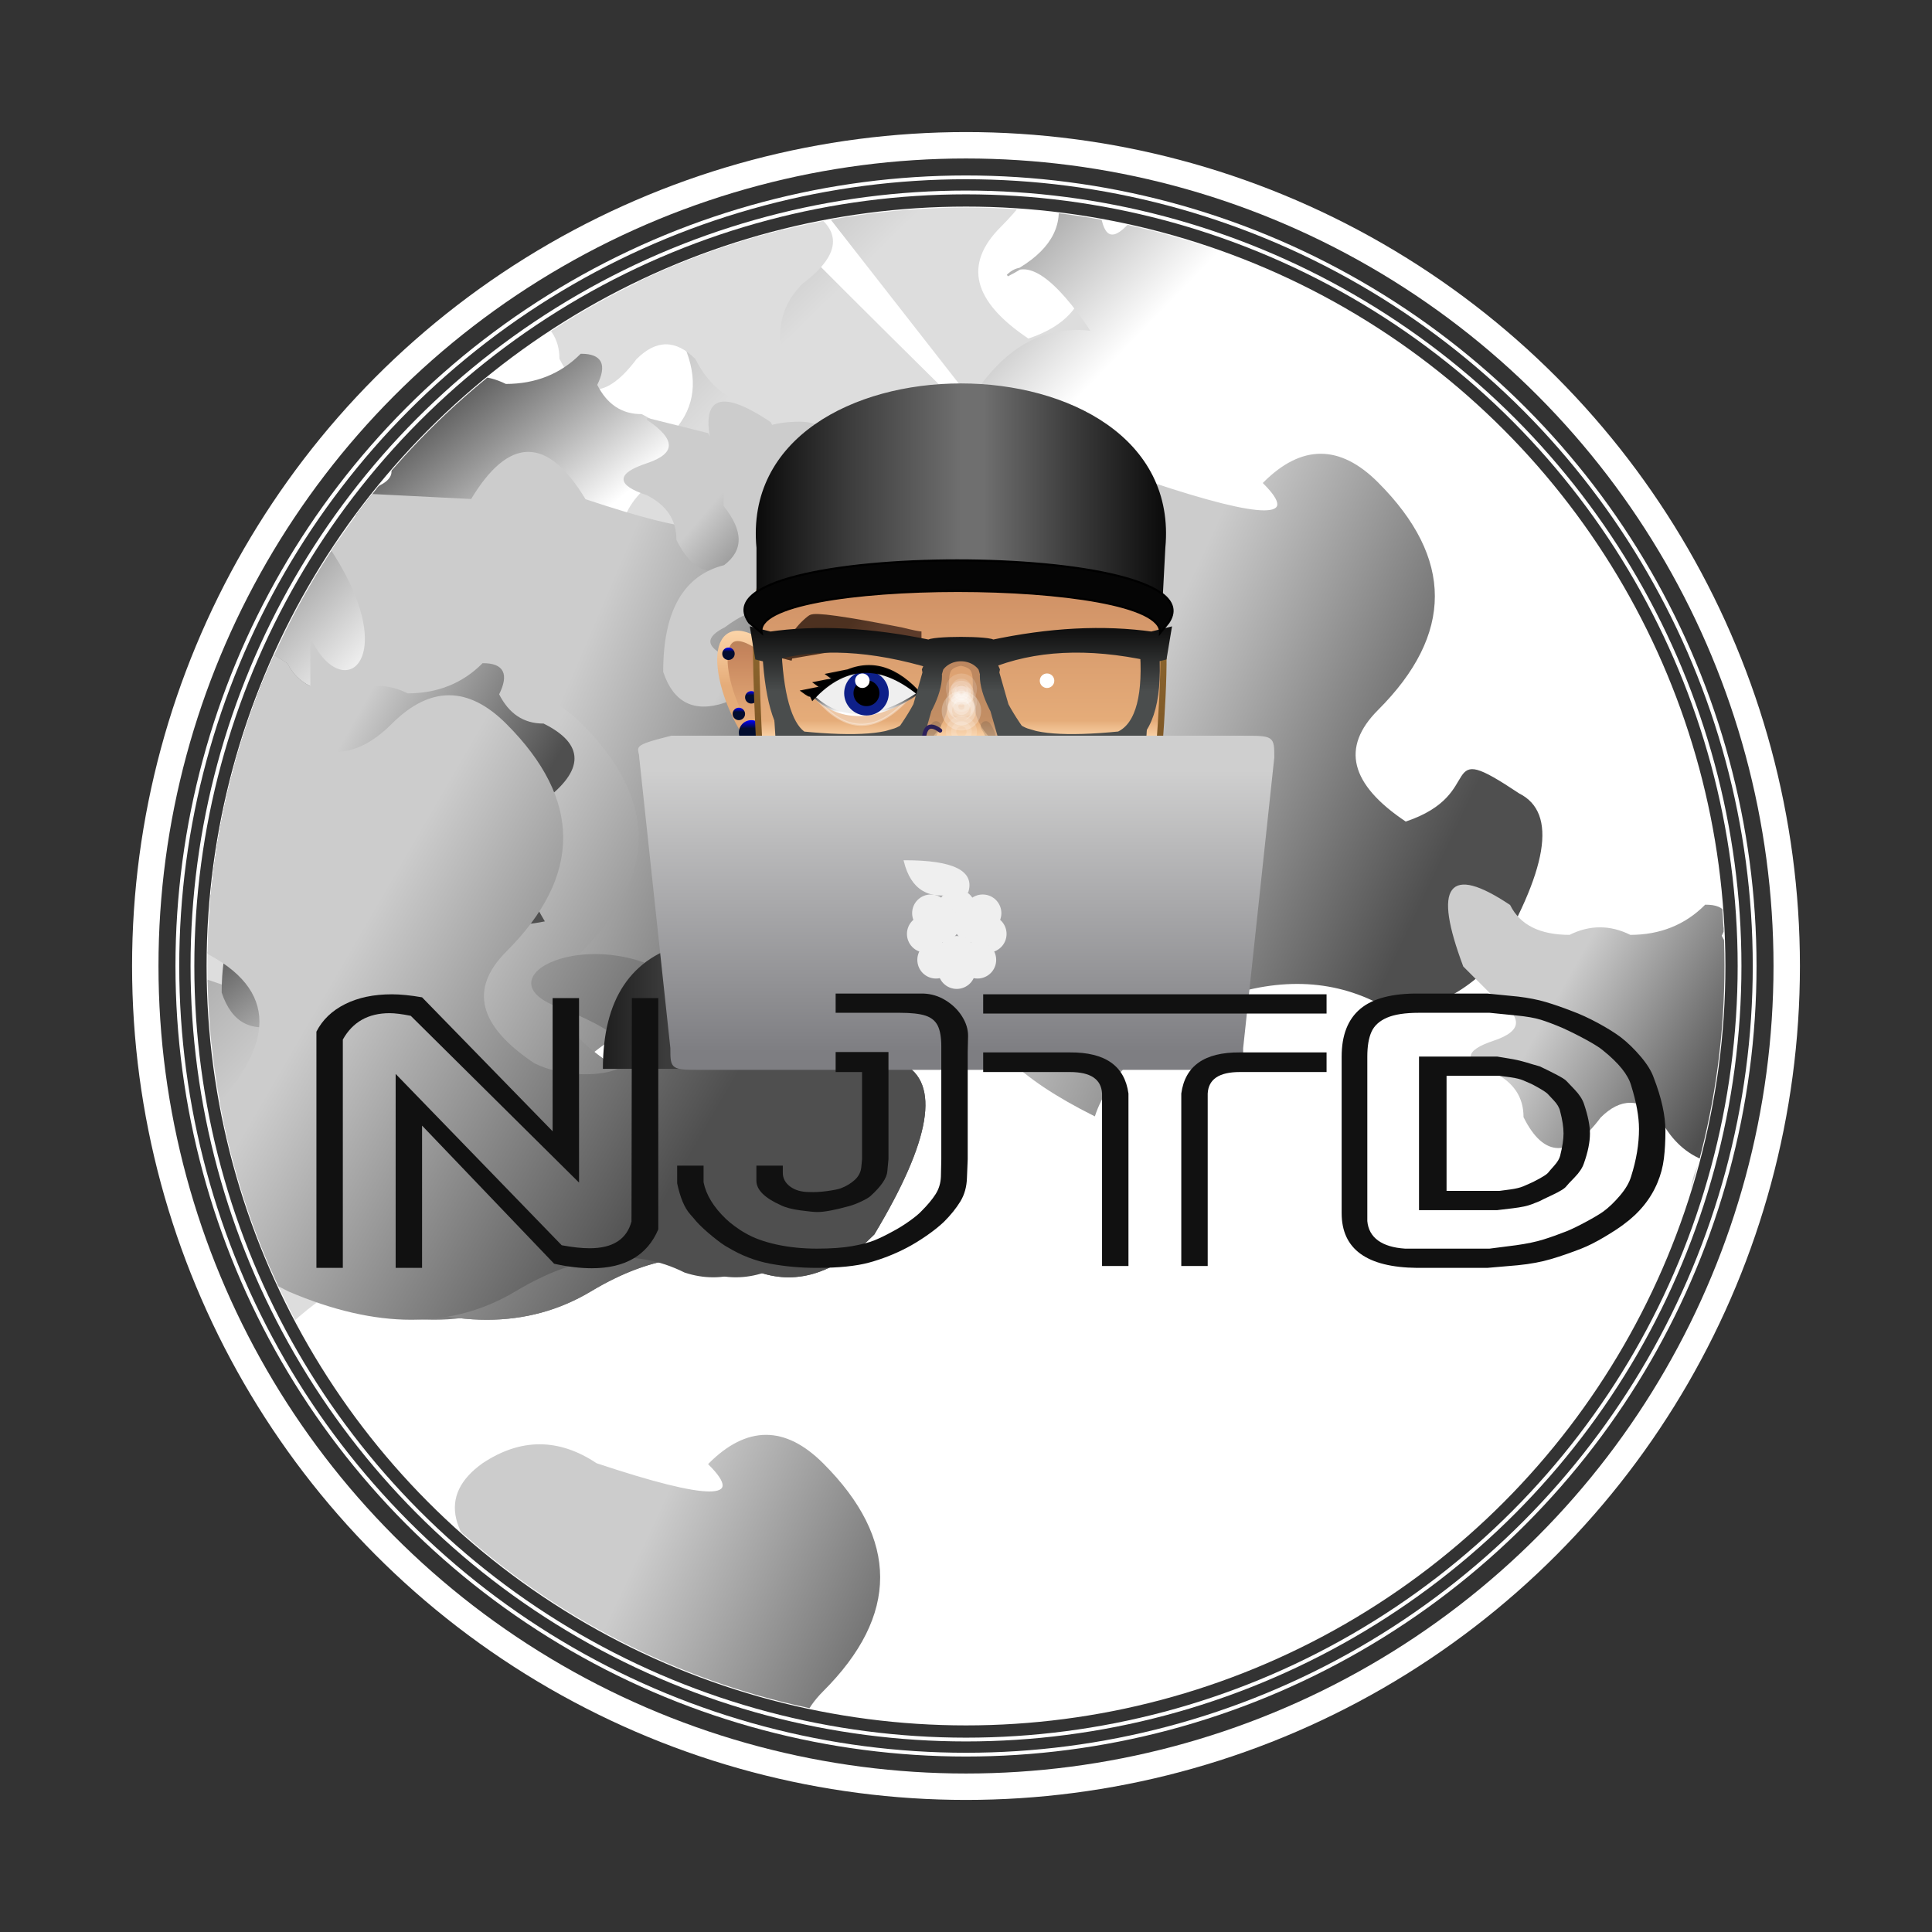 <svg id="parent" height="1024" width="1024" viewbox="0 0 1024 1024" xmlns="http://www.w3.org/2000/svg"  xmlns:xlink="http://www.w3.org/1999/xlink">
    <rect width="100%" height="100%" fill="#333333" stroke="none"/>
    <defs>
        <clipPath id="clipCircle">
            <circle cx="512" cy="512" r="402"/>
        </clipPath>
        <linearGradient id="camoGrad" gradientTransform="rotate(45)">
            <stop offset="0%" stop-color="#dddddd" />
            <stop offset="5%" stop-color="#5e5e5e" />
            <stop offset="70%" stop-color="#dddddd" />
        </linearGradient>
        <linearGradient id="camoGrad2" gradientTransform="rotate(45)">
            <stop offset="0%" stop-color="#dddddd" />
            <stop offset="50%" stop-color="#5f5f5f" />
            <stop offset="100%" stop-color="#ffffff" />
        </linearGradient>
        <linearGradient id="camoGrad3" gradientTransform="rotate(25)">
            <stop offset="50%" stop-color="#cccccc" />
            <stop offset="100%" stop-color="#4f4f4f" />
        </linearGradient>
        <linearGradient id="hatGrad">
            <stop offset="0%" stop-color="#000000" />
            <stop offset="25%" stop-color="#3c3c3c" />
            <stop offset="50%" stop-color="#6f6f6f" />
            <stop offset="55%" stop-color="#6f6f6f" />
            <stop offset="75%" stop-color="#3c3c3c" />
            <stop offset="100%" stop-color="#000000" />
        </linearGradient>
        <linearGradient id="bodyGrad">
            <stop offset="1%" stop-color="#1f1f1f" />
            <stop offset="75%" stop-color="#3c3c3c" />
        </linearGradient>
        <linearGradient id="macGrad" gradientTransform="rotate(90)">
            <stop offset="10%" stop-color="#cfcfcf" />
            <stop offset="95%" stop-color="#7e7e82" />
        </linearGradient>
        <linearGradient id="faceGrad" gradientTransform="rotate(90)">
            <stop offset="10%" stop-color="#a9825a" />
            <stop offset="30%" stop-color="#c5845c" />
            <stop offset="80%" stop-color="#e5ac79" />
            <stop offset="85%" stop-color="#ffd9ae" />
        </linearGradient>
        <linearGradient id="earGrad" gradientTransform="rotate(90)">
            <stop offset="10%" stop-color="#ffd9ae" />
            <stop offset="55%" stop-color="#e5ac79" />
        </linearGradient>
        <linearGradient id="shadowGrad" gradientTransform="rotate(90)">
            <stop offset="0%" stop-color="#a68642" />
            <stop offset="90%" stop-color="#7d5524" />
        </linearGradient>
        <linearGradient id="eyeGrad" gradientTransform="rotate(90)">
            <stop offset="50%" stop-color="#000000" />
            <stop offset="75%" stop-color="#ffffff" />
        </linearGradient>
        <linearGradient id="browGrad" gradientTransform="rotate(15)">
            <stop offset="50%" stop-color="#4d3120" />
            <stop offset="75%" stop-color="#5c3b2a" />
        </linearGradient>
        <linearGradient id="glassesGrad" gradientTransform="rotate(90)">
            <stop stop-color="#101010" />
            <stop offset="33%" stop-color="#4a4d4d" />
        </linearGradient>
        <linearGradient id="piercingGrad" gradientTransform="rotate(90)">
            <stop stop-color="#0000ff" />
            <stop offset="33%" stop-color="#020d2f" />
        </linearGradient>
    </defs>

    <g id="layer1">
        <circle r="435" cx="512" cy="512" style="stroke:white;fill:none;stroke-width:14px"/>
        <circle r="418" cx="512" cy="512" style="stroke:white;fill:none;stroke-width:2px"/>
        <circle r="410" cx="512" cy="512" style="stroke:white;fill:none;stroke-width:2px"/>
   </g>
   
    <g id="layer2">
        <circle r="402" cx="512" cy="512" style="stroke:white;fill:white;"/>
    </g>

    <g id="layer3" clip-path="url(#clipCircle)" height="1024" width="1024" viewbox="0 0 1024 1024">
        <g id="camo1" style="fill:url(#camoGrad); stroke:url(#camoGrad) stroke-width:1">
        <path d="M350,0 q30,-20 60,0 q90,30 60,0 q30,-30 60,0 q60,60 0,120 q-30,30 15,60 c45,-15 15,-45 60,-15 q30,15 -15,90 q-30,30 -60,20 q-40,-20 -90,0 q-50,30 -60,60 q-30,-15 -45,-30 q-30,-30 0,-60 q60,-30 10,-90 q-80,-70 40,-30 q30,-20 -20, -60 T550,256z" style="scale: 2; transform: rotate(2deg);"/>
        <path d="M20,380 q 40,-40 80,0 q40,40 80,40 q40,0 20, 60 q-20,40 10,80 q-20,40 -80,0 q-40,-20 -80,0 q-40,10 -35,-30 q20,-40 0,-60 q-40,-40 0,-85z" style="scale: 2; transform: rotate(341deg);"/>
        <path d="M900 70 q-250 150 250 200 q100 0 0 -120 t0 -150 c80 0 100 -100 0 -100 l-150 -25 q-25 -15 -90 50 c-30 20 -30 40 10 20 q-60 -40 -110 220Z" style="stroke-width:3;rotate:z 65deg; scale:0.6"/>
        
        <path d="M0,120 q0,-40 40,-40 q16,0 16,16 q0,16 -16,16 q-24,16 0,32 q32,8 40,0 q8,-16 -8,-16 q-16,-8 0,-16 q16,-24 32,0 q14,24 24,0 q10,-24 24,0 l24,24 q8,24 -16,24 q-32,16 0,40 q0,40 -40,40 q-24,0 -24,-24 q8,-16 24,-16 q16,-8 0,-16 q-12,-16 -24,-12 q-24,0 -16,32 q-20,24 -40,0 q-8,-40 -40,-16 q-16,8 0,16 q24,12 0,24 q-24,8 -32,-16 q0,-48 32,-56 q16,-12 0,-32z" style="scale: 2;"/>
        <path d="M265,110 q-24,-64 24,-32 q8,16 32,16 q16,-8 32,0 q24,0 40,-16 q16,0 8,16 q8,16 24,16 q32,16 0,40 q-24,24 0,64 q-40,8 -56,-24 q-16,-16 -32,0 q-24,32 -40,0 q0, -16 -16,-24 q-24,-8 0,-16 q24,-8 0,-24z" style="scale: 1.75; transform: rotate(2deg);"/>
        <path d="M100,400 q30,-20 60,0 q90,30 60,0 q30,-30 60,0 q60,60 0,120 q-30,30 15,60 c45,-15 15,-45 60,-15 q30,15 -15,90 q-30,30 -60,20 q-40,-20 -90,0 q-50,30 -60,60 q-30,-15 -45,-30 q-30,-30 0,-60 q60,-30 10,-90 q-80,-70 30,-30 q10,-20 -20, -60 T100,400z" style="scale: 1; transform: rotate(346deg);"/>
        </g>
        <g id="camo2" style="fill:url(#camoGrad2); stroke:url(#camoGrad2) stroke-width:1">
        
        <path d="M150,350 q 40,-40 80,0 q40,40 80,40 q40,0 20, 60 q-20,40 10,80 q-20,40 -80,0 q-40,-20 -80,0 q-40,10 -35,-30 q20,-40 0,-60 q-40,-40 0,-85z" style="scale: 2; transform: rotate(341deg);"/>
        <path d="M40,250 q 40,-40 80,0 q40,40 80,40 q40,0 20, 60 q-20,40 10,80 q-20,40 -80,0 q-40,-20 -80,0 q-40,10 -35,-30 q20,-40 0,-60 q-40,-40 0,-85z" style="scale: 2; transform: rotate(341deg);"/>
        <path d="M-920,-140 q30,-30 60,0 q30,30 60,0 q30,-30 60,0 q60,60 0,120 q-30,30 15,60 c30,15 90,0 15,-30 c-45,-15 15,-45 60,-15 l80,45 q30,15 -15,90 q-30,30 -60,20 q-40,-20 -90,10 q-50,30 -120,0 q-30,-15 -45,-30 q-30,-30 0,-60 q60,-60 0,-90 q-80,-40, -20,-120z" style="scale: 1; transform: rotate(190deg);"/>
        <path d="M90,-160 q30,-30 60,0 q30,30 60 0 c30,-5 45,0 15,45 q-30,30 0,60 t0,60 c-15,15 -30,12 -50,0 q20,-10 -80,-60 q-30,-15 -50,-40 z" style="scale: 3; rotate: 1 1 1 60deg;"/>
        
        <path d="M384,256 q15,15 80,0 q30,-15 55,-50 t60,-30 q-30,-45 -45,-30 q60,-30 -10,-90 t40,-30 q30,-60 20,40 t30,30 t70,180 T384,256z" style="scale: 0.5; transform: rotate(346deg);"/>
        <path d="M150,434 q0,-40 40,-40 q16,0 16,16 q0,16 -16,16 q-24,16 0,32 q32,8 40,0 q8,-16 -8,-16 q-16,-8 0,-16 q16,-24 32,0 q14,24 24,0 q10,-24 24,0 l24,24 q8,24 -16,24 q-32,16 0,40 q0,40 -40,40 q-24,0 -24,-24 q8,-16 24,-16 q16,-8 0,-16 q-12,-16 -24,-12 q-24,0 -16,32 q-20,24 -40,0 q-8,-40 -40,-16 q-16,8 0,16 q24,12 0,24 q-24,8 -32,-16 q0,-48 32,-56 q16,-12 0,-32z" style="scale: 2; transform: rotate(333deg);"/>
        <path d="M128,384 q-24,-64 24,-32 q8,16 32,16 q16,-8 32,0 q24,0 40,-16 q16,0 8,16 q8,16 24,16 q32,16 0,40 q-24,24 0,64 q-40,8 -56,-24 q-16,-16 -32,0 q-24,32 -40,0 q0, -16 -16,-24 q-24,-8 0,-16 q24,-8 0,-24z" style="scale: 2; transform: rotate(15deg);"/>
        <path d="M180,220 q-24,-64 24,-32 q8,16 32,16 q16,-8 32,0 q24,0 40,-16 q16,0 8,16 q8,16 24,16 q32,16 0,40 q-24,24 0,64 q-40,8 -56,-24 q-16,-16 -32,0 q-24,32 -40,0 q0, -16 -16,-24 q-24,-8 0,-16 q24,-8 0,-24z" style="scale: 2; transform: rotate(0deg);"/>
        </g>
        
        <g id="camo3" style="fill:url(#camoGrad3); stroke:url(#camoGrad3) stroke-width:1">
        <path d="M340,310 q30,-30 60,0 q30,30 60 0 c30,-5 45,0 15,45 q-30,30 0,60 t0,60 c-15,15 -30,12 -30,0 q20,-10 -60,-60 q-30,-15 -30, -40 z" style="scale: 2; rotate: 1 1 1 170deg;"/>
        <path d="M128,384 q30,-30 60,0 q30,30 60,0 q30,-30 60,0 q60,60 0,120 q-30,30 15,60 c30,15 90,0 15,-30 c-45,-15 15,-45 60,-15 l80,45 q30,15 -15,90 q-30,30 -60,20 q-40,-20 -90,10 q-50,30 -120,0 q-30,-15 -45,-30 q-30,-30 0,-60 q60,-60 0,-90 q-80,-40, -20,-120z" style=" scale: 2.5; transform: rotate(349deg);"/>
        <path d="M896,640 q0,-40 40,-40 q16,0 16,16 q0,16 -16,16 q-24,16 0,32 q32,8 40,0 q8,-16 -8,-16 q-16,-8 0,-16 q16,-24 32,0 q14,24 24,0 q10,-24 24,0 l24,24 q8,24 -16,24 q-32,16 0,40 q0,40 -40,40 q-24,0 -24,-24 q8,-16 24,-16 q16,-8 0,-16 q-12,-16 -24,-12 q-24,0 -16,32 q-20,24 -40,0 q-8,-40 -40,-16 q-16,8 0,16 q24,12 0,24 q-24,8 -32,-16 q0,-48 32,-56 q16,-12 0,-32z" style=" scale: 1; transform: rotate(357deg);"/>
        <path d="M50,30 q-24,-64 24,-32 q8,16 32,16 q16,-8 32,0 q24,0 40,-16 q16,0 8,16 q8,16 24,16 q32,16 0,40 q-24,24 0,64 q-40,8 -56,-24 q-16,-16 -32,0 q-24,32 -40,0 q0, -16 -16,-24 q-24,-8 0,-16 q24,-8 0,-24z" style="scale: 2; transform: rotate(14deg);"/>
        <path d="M100,384 q30,-30 60,0 q30,30 60,0 q30,-30 60,0 q60,60 0,120 q-30,30 15,60 c30,15 90,0 15,-30 c-45,-15 15,-45 60,-15 l80,45 q30,15 -15,90 q-30,30 -60,20 q-40,-20 -90,10 q-50,30 -120,0 q-30,-15 -45,-30 q-30,-30 0,-60 q60,-60 0,-90 q-80,-40, -20,-120z" style="scale: 1.5; transform: rotate(9deg);"/>
        <path d="M250,265 q30,-50 60,0 q90,30 60,0 q30,-30 60,0 q60,60 0,120 q-30,30 15,60 c45,-15 15,-45 60,-15 q30,15 -15,90 q-30,30 -60,20 q-40,-20 -90,0 q-50,30 -60,60 q-30,-15 -45,-30 q-30,-30 0,-60 q60,-30 10,-90 q-80,-70, -20,70  q-50,150 -60 0 l0,-150 c20,40 60,0 -14,-80 T250,265z" style="scale: 1; transform: rotate(32deg);"/>
        <path d="M375,230 q8,16 32,16 q16,-8 32,0 q24,0 40,-16 q16,0 8,16 q-24,24 0,64 q-40,8 -56,-24 q-16,-16 -32,0 q-24,32 -40,0 q0, -16 -16,-24 q-24,-8 0,-16 q24,-8 0,-24z" style="scale:2"/>
        <path d="M128,384 q30,-30 60,0 q30,30 60,0 q30,-30 60,0 q60,60 0,120 q-30,30 15,60 c30,15 90,0 15,-30 c-45,-15 15,-45 60,-15 l80,45 q30,15 -15,90 q-30,30 -60,20 q-40,-20 -90,10 q-50,30 -120,0 q-30,-15 -45,-30 q-30,-30 0,-60 q60,-60 0,-90 q-80,-40, -20,-120z" style="scale: 1; transform: rotate(302deg);"/>
        <path d="M550,256 q30,-20 60,0 q90,30 60,0 q30,-30 60,0 q60,60 0,120 q-30,30 15,60 c45,-15 15,-45 60,-15 q30,15 -15,90 q-30,30 -60,20 q-40,-20 -90,0 q-50,30 -60,60 q-30,-15 -45,-30 q-30,-30 0,-60 q60,-30 10,-90 q-80,-70 40,-30 q30,-20 -20, -60 T550,256z" style="scale: 1.5; transform: rotate(2deg);"/>
        <path d="M384,256 q-24,-64 24,-32 q8,16 32,16 q16,-8 32,0 q24,0 40,-16 q16,0 8,16 q8,16 24,16 q32,16 0,40 q-24,24 0,64 q-40,8 -56,-24 q-16,-16 -32,0 q-24,32 -40,0 q0, -16 -16,-24 q-24,-8 0,-16 q24,-8 0,-24z" style="scale: 2; transform: rotate(341deg);"/>
        <path d="M128,384 q-24,-64 24,-32 q8,16 32,16 q16,-8 32,0 q24,0 40,-16 q16,0 8,16 q8,16 24,16 q32,16 0,40 q-24,24 0,64 q-40,8 -56,-24 q-16,-16 -32,0 q-24,32 -40,0 q0, -16 -16,-24 q-24,-8 0,-16 q24,-8 0,-24z" style="scale: 2; transform: rotate(323deg);"/>
        <path d="M88,384 q30,-30 60,0 q30,30 60,0 q30,-30 60,0 q60,60 0,120 q-30,30 15,60 c30,15 90,0 15,-30 c-45,-15 15,-45 60,-15 l80,45 q30,15 -15,90 q-30,30 -60,20 q-40,-20 -90,10 q-50,30 -120,0 q-30,-15 -45,-30 q-30,-30 0,-60 q60,-60 0,-90 q-80,-40, -20,-120z" style="scale: 0.5; transform: rotate(3deg);"/>
        <path d="M256,776 q30,-20 60,0 q90,30 60,0 q30,-30 60,0 q60,60 0,120 q-30,30 15,60 c45,-15 15,-45 60,-15 q30,15 -15,90 q-30,30 -60,20 q-40,-20 -90,0 q-50,30 -60,60 q-30,-15 -45,-30 q-30,-30 0,-60 q60,-30 10,-90 q-80,-70 40,-30 q30,-20 -20, -60 T256,776z" style="scale: 0.5; transform: rotate(323deg);"/>  
        <path d="M384,264 q0,-40 40,-40 q16,0 16,16 q0,16 -16,16 q-24,16 0,32 q32,8 40,0 q8,-16 -8,-16 q-16,-8 0,-16 q16,-24 32,0 q14,24 24,0 q10,-24 24,0 l24,24 q8,24 -16,24 q-32,16 0,40 q0,40 -40,40 q-24,0 -24,-24 q8,-16 24,-16 q16,-8 0,-16 q-12,-16 -24,-12 q-24,0 -16,32 q-20,24 -40,0 q-8,-40 -40,-16 q-16,8 0,16 q24,12 0,24 q-24,8 -32,-16 q0,-48 32,-56 q16,-12 0,-32z" style="scale: 2; transform: rotate(19deg);"/>
        <path d="M776,512 q-24,-64 24,-32 q8,16 32,16 q16,-8 32,0 q24,0 40,-16 q16,0 8,16 q8,16 24,16 q32,16 0,40 q-24,24 0,64 q-40,8 -56,-24 q-16,-16 -32,0 q-24,32 -40,0 q0, -16 -16,-24 q-24,-8 0,-16 q24,-8 0,-24z" style="scale: 1; transform: rotate(30deg);"/>
        <path d="M900 -580 q-250 150 250 200 q100 0 0 -120 t0 -150 c80 0 100 -100 0 -100 l-150 -25 q-25 -15 -90 50 c-30 20 -30 40 10 20 q-60 -40 -110 220Z" style="stroke-width:3;rotate:z 65deg; scale:0.6"/>
        </g>
    </g>
    
    <g id="layer4" transform="scale(1.1) translate(-49)">
            <g id="face" height="1024" width="1024" viewbox="0 0 1024 1024"  >
        <g id="ears">
            <g id="leftEar">
                <path id="leftOne" d="M414,310 c-25,-16 -20,25 0,50" style="fill: url('#faceGrad'); stroke: url(#faceGrad); stroke-width: 3;" gradientUnits="userSpaceOnUse"/>
                <path id="leftTwo" d="M414,310 c-25,-16 -20,25 0,50" style="fill: none; stroke: url(#earGrad); stroke-width: 5;" gradientUnits="userSpaceOnUse"/> 
                <circle id="leftThree" cx="405" cy="344" r="3" style="fill:url(#piercingGrad);stroke-width:1px" gradientUnits="userSpaceOnUse"  /> 
                <circle id="leftFour" cx="411" cy="353" r="6" style="fill:url(#piercingGrad);stroke-width:1px" gradientUnits="userSpaceOnUse"  />
                <circle id="leftFive" cx="411" cy="336" r="3" style="fill:url(#piercingGrad);stroke-width:1px" gradientUnits="userSpaceOnUse"  /> 
                <circle id="leftSix" cx="400" cy="315" r="3" style="fill:url(#piercingGrad);stroke-width:1px" gradientUnits="userSpaceOnUse"  /> 
            </g>
            <g id="rightEar">
                <path id="rightOne" transform="scale(-1, 1)" transform-origin="center" d="M414,310 c-25,-16 -20,25 0,50" style="fill: url('#faceGrad'); stroke: url(#faceGrad); stroke-width: 3;" gradientUnits="userSpaceOnUse"/>
                <path id="rightTwo" transform="scale(-1, 1)" transform-origin="center" d="M414,310 c-25,-16 -20,25 0,50" style="fill: none; stroke: url(#earGrad); stroke-width: 5;" gradientUnits="userSpaceOnUse"/>  
                <circle id="rightThree" transform="scale(-1, 1)" transform-origin="center" cx="403" cy="342" r="3" style="fill:url(#piercingGrad);stroke-width:1px" gradientUnits="userSpaceOnUse" /> 
                <circle id="rightFour" transform="scale(-1, 1)" transform-origin="center" cx="407" cy="348" r="3" style="fill:url(#piercingGrad);stroke-width:1px" gradientUnits="userSpaceOnUse" />
                <circle id="rightFive" transform="scale(-1, 1)" transform-origin="center" cx="411" cy="353" r="3" style="fill:url(#piercingGrad);stroke-width:1px" gradientUnits="userSpaceOnUse" />
                <circle id="rightSix" transform="scale(-1, 1)" transform-origin="center" cx="411" cy="336" r="3" style="fill:url(#piercingGrad);stroke-width:1px" gradientUnits="userSpaceOnUse" />
                <circle id="rightSeven" transform="scale(-1, 1)" transform-origin="center" cx="411" cy="329" r="3" style="fill:url(#piercingGrad);stroke-width:1px" gradientUnits="userSpaceOnUse"  />
            </g>
        </g>
        <path id="mainFace" d="M414,300 c-5,-105 199,-105 194,0 q4,10 -2,80 c-8,5 -186,5 -190,0 q-4,-70 -2,-80z" style="fill: url('#faceGrad'); stroke: url(#shadowGrad); stroke-width: 3;" gradientUnits="userSpaceOnUse"/>
        <g id="eyes" >
            <g id="left" transform="translate(-0.5,-2)">
                <path id="leftEyeOne" d="M439.5,338 q20,-25 50,-2 q-25,30 -48, 1" style="fill: #ffffff; stroke:#ffffff;stroke-width:1;opacity:0.35" gradientUnits="userSpaceOnUse"/>
                <path id="leftEyeTwo" d="M442,338 q20,-25 50,-2 q-30,20 -50, 2" style="fill: #efefef; stroke: url(#eyeGrad); stroke-width: 1;" gradientUnits="userSpaceOnUse"/> 
                <circle id="leftEyeThree" cx="467" cy="336" r="8.5" style="fill: black; stroke: #0e2089; stroke-width: 4.5;"/>
                <circle id="leftEyeFour" cx="465" cy="330" r="3.5" style="fill: white; stroke-width: 0;"/>
                <path id="leftLash" d="M440,337 q0,1 -4,-2 l10,-2 q0,1 -4,-2 l10,-2 q0,1 -4,-2 l10,-2 q20,-8 38,15 q -30,-28 -55, -1z " style="fill: #black; stroke:black; stroke-width: 1; opacity:0.95"  gradientUnits="userSpaceOnUse"/>
            </g>
            <g id="right" transform="translate(0.5,-2)">
                <path id="rightEyeOne" transform="scale(-1, 1)" transform-origin="center" d="M439.5,338 q20,-25 50,-2 q-25,30 -48, 1 " style="fill: #ffffff; stroke:#ffffff;stroke-width:1;opacity:0.35" gradientUnits="userSpaceOnUse" />
                <path id="rightEyetwo" transform="scale(-1, 1)" transform-origin="center" d="M442,338 q20,-25 50,-2 q-30,20 -50, 2" style="fill: #efefef; stroke: url(#eyeGrad); stroke-width: 1;" gradientUnits="userSpaceOnUse"/>   
                <circle id="rightEyeThree" transform="scale(-1, 1)" transform-origin="center" cx="467" cy="336" r="8.5" style="fill: black; stroke: #0e2089; stroke-width:4.5;"/>
                <circle id="rightEyeFour" cx="553" cy="330" r="3.5" style="fill: white; stroke-width: 0;"/>
                <path id="rightLash" transform="scale(-1 1)" transform-origin="center" d="M440,337 q0,1 -4,-2 l10,-2 q0,1 -4,-2 l10,-2 q0,1 -4,-2 l10,-2 q20,-8 38,15 q -30,-28 -55, -1z" style="fill: #black; stroke:black; stroke-width: 1; opacity:0.95" gradientUnits="userSpaceOnUse"/>
            </g>
            <g id="brows" transform="translate(0,0.75)" >
                <path id="leftBrow" d="M428,317 q3,-12 12,-19 q2,-2 43,6 q8,2 10,2" style="fill: url(#browGrad); stroke:url(#browGrad); stroke-width: 5;" gradientUnits="userSpaceOnUse" />
                <path id="rightBrow" transform="scale(-1, 1)" transform-origin="center"  d="M428,317 q3,-12 12,-19 q2,-2 43,6 q8,2 10,2" style="fill: url(#browGrad); stroke:url(#browGrad); stroke-width: 5;" gradientUnits="userSpaceOnUse" />
            </g>
            <path id="noseShadow" d="M493,355 
            c19,-16 0,-35 19,-38 
            c19,3 0,22 19,38" style="fill:none; stroke-width:7.5; stroke:#5c3b2a; opacity:0.25; stroke-linecap:round" />
            <path id="glasses" transform="translate(0,-1)" d="M420,310 q34,-5 77,4 
            c0,-2 30,-2 30,0 
            q42,-9 77,-4 
            l4,-1 l-1,6 l-4,1 
            q2,35 -14,42 q-40,4 -51,-4 q-14,-20 -12,-30 
            c-5,-12 -23,-12 -28,0 q2,10 -12,30 q-11,8 -51,4 q-12,-7 -14,-42 l-4,-1 l-1,-6 l4,1
            M420,315 q34,-10 80,4 l-10,35 q-75,20 -65,39 
            M604,315 q-46,-10 -80,4 l10,35 q75,20 65,39" fill-rule="evenodd" style="fill: url(#glassesGrad); stroke:url(#glassesGrad); stroke-width: 9.25;" 
            gradientUnits="userSpaceOnUse" />
        </g>
        <g id="noseDetail">
            <path id="nosePiercing" d="M494,359 q 0,-13 8,-7" style="fill:none; stroke-width:2; stroke:#2c205d; stroke-linecap:round" />
            <path id="nose" d="M500,350 c-15,20 38,20 24,0" style="fill:none; stroke-width: 5; stroke:#222222; opacity:0.15; stroke-linecap:round" />
            <circle id="noseHighlight1" cx="512.25" cy="332" r="5" style="fill:white; stroke-width: 5; stroke:white; opacity:0.15;" />
            <circle id="noseHighlight2" cx="512.25" cy="340.5" r="4" style="fill:white; stroke-width: 5; stroke:white; opacity:0.25;" />
            <circle id="noseHighlight3" cx="512.25" cy="342.5" r="7" style="fill:white; stroke-width: 5; stroke:white; opacity:0.25;" />
            <circle id="noseHighlight4" cx="512.25" cy="352.5" r="5" style="fill:white; stroke-width: 5; stroke:white; opacity:0.15;" />
            <circle id="noseHighlight5" cx="512.25" cy="334" r="3.5" style="fill:white; stroke-width: 5; stroke:white; opacity:0.2;" />
            <circle id="noseHighlight6" cx="512.25" cy="334" r="2" style="fill:white; stroke-width: 5; stroke:white; opacity:0.15;" />
            <circle id="noseHighlight7" cx="512.25" cy="338" r="5" style="fill:white; stroke-width: 5; stroke:white; opacity:0.15;" />
        </g>
    </g>

    <g id="hat" height="1024" width="1024" viewbox="0 0 1024 1024" dx="512px">
        <path id="mainHat" d="M414,264 c-10,-105 206,-105 196,0 l-2,38 c-8,-35 -186,-35 -194,0z" style="fill: url('#hatGrad'); stroke: url(#hatGrad); stroke-width: 1;" gradientUnits="userSpaceOnUse"/>
        <path id="peak" d="M410,300 c-29,-40 229,-40 202,0 l-4,5 c2,-27 -198,-27 -192,0z" style="fill: #050505; stroke: #000000; stroke-width: 1;" gradientUnits="userSpaceOnUse"/>
    </g>
    <g id="shoulders" height="1024" width="1024" viewbox="0 0 1024 1024">
        <path id="leftShoulder" d="M340,515 q0,-50 40,-60 l0,60" style="fill: url('#bodyGrad'); stroke: url(#bodyGrad); stroke-width: 1;" gradientUnits="userSpaceOnUse"/>
        <path id="rightShoulder" transform="scale(-1, 1)" transform-origin="center" d="M340,515 q0,-50 40,-60 l0,60" style="fill: url('#bodyGrad'); stroke: url(#bodyGrad); stroke-width: 1;" gradientUnits="userSpaceOnUse"/>
    </g>
    <g id="mac" height="1024" width="1024" viewbox="0 0 1024 1024">
        <path id="macPath" d="M387.5,515 c-15,0 -15,0 -15,-10 
        l-15,-140 
        c0,-5 -5,-5 15,-10 
        l275,0 
        c15,0 15,0 15,10 
        l-15,140 
        c0,10 0,10 -15,10z" style="fill: url('#macGrad'); stroke: url(#macGrad); stroke-width: 1;" gradientUnits="userSpaceOnUse"/>
        <g id="raspberry">
            <g id="raspLeaves">
                <path id="leftLeaf" d="M510,430 q-20,5 -25,-15 q35,0 30,15" style="fill:#efefef; stroke-width: 1; stroke:#efefef" gradientUnits="userSpaceOnUse" />
                <path id="rightLeaf" transform="scale(-1, 1)" transform-origin="center" d="M510,430 q-20,5 -25,-15 q35,0 30,15" style="fill:#efefef; stroke-width: 1; stroke:#efefef" gradientUnits="userSpaceOnUse" />
            </g>
            <g id="raspMain">
                <circle id="raspberry1" transform="scale(-1, 1)" transform-origin="center"  cx="497.5" cy="440" r="9" style="fill:#efefef; stroke-width: 0;" gradientUnits="userSpaceOnUse"/>
                <circle id="raspberry2"  cx="497.5" cy="440" r="9" style="fill:#efefef; stroke-width: 0;" gradientUnits="userSpaceOnUse"/>
                <circle id="raspberry3"  cx="510" cy="437.5" r="9" style="fill:#efefef; stroke-width: 0;" gradientUnits="userSpaceOnUse"/>
                <circle id="raspberry4"  cx="522.5" cy="440" r="9" style="fill:#efefef; stroke-width: 0;" gradientUnits="userSpaceOnUse"/>
                <circle id="raspberry5"  transform="scale(-1, 1)" transform-origin="center" cx="522.5" cy="440" r="9" style="fill:#efefef; stroke-width: 0;" gradientUnits="userSpaceOnUse"/>
                <circle  id="raspberry6"  transform="scale(-1, 1)" transform-origin="center" cx="495" cy="450" r="9" style="fill:#efefef; stroke-width: 0;" gradientUnits="userSpaceOnUse"/>
                <circle id="raspberry7"  cx="495" cy="450" r="9" style="fill:#efefef; stroke-width: 0;" gradientUnits="userSpaceOnUse"/>
                <circle  id="raspberry8"  cx="502.5" cy="445" r="9" style="fill:#efefef; stroke-width: 0;" gradientUnits="userSpaceOnUse"/>
                <circle id="raspberry9"  cx="517.5" cy="445" r="9" style="fill:#efefef; stroke-width: 0;" gradientUnits="userSpaceOnUse"/>
                <circle id="raspberry10"  cx="525" cy="450" r="9" style="fill:#efefef; stroke-width: 0;" gradientUnits="userSpaceOnUse"/>
                <circle  id="raspberry11"  transform="scale(-1, 1)" transform-origin="center" cx="525" cy="450" r="9" style="fill:#efefef; stroke-width: 0;" gradientUnits="userSpaceOnUse"/>
                <circle  id="raspberry12"  transform="scale(-1, 1)" transform-origin="center" cx="500" cy="462.5" r="9" style="fill:#efefef; stroke-width: 0;" gradientUnits="userSpaceOnUse"/>
                <circle id="raspberry13"  cx="500" cy="462.5" r="9" style="fill:#efefef; stroke-width: 0;" gradientUnits="userSpaceOnUse"/>
                <circle id="raspberry14"  cx="510" cy="460" r="9" style="fill:#efefef; stroke-width: 0;" gradientUnits="userSpaceOnUse"/>
                <circle id="raspberry15"  cx="520" cy="462.5" r="9" style="fill:#efefef; stroke-width: 0;" gradientUnits="userSpaceOnUse"/>
                <circle  id="raspberry16" transform="scale(-1, 1)" ctransform-origin="center" cx="520" cy="462.5" r="9" style="fill:#efefef; stroke-width: 0;" gradientUnits="userSpaceOnUse"/>
                <circle  id="raspberry17" transform="scale(-1, 1)" transform-origin="center" cx="510" cy="467.5" r="9" style="fill:#efefef; stroke-width: 0;" gradientUnits="userSpaceOnUse"/>
                <circle  id="raspberry18" cx="510" cy="467.5" r="9" style="fill:#efefef; stroke-width: 0;" gradientUnits="userSpaceOnUse"/>
            </g>
        </g>
    </g>
    </g>
    <g id="layer5" transform="translate(0,-40)">
        <g fill="#111111" opacity="1" stroke="none">
            <path id="n" d="M209.706 609.201L297.706 700.001C303.439 701.067 308.372 701.601 312.506 701.601C324.772 701.601 332.172 696.867 334.706 687.401L334.906 569.001L348.906 569.001L348.906 691.601C343.039 705.334 331.306 712.201 313.706 712.201C307.572 712.201 300.906 711.401 293.706 709.801L223.706 636.601L223.706 712.001L209.706 712.001L209.706 609.201ZM306.906 666.801L217.706 578.401C213.039 577.467 209.306 577.001 206.506 577.001C195.172 577.001 186.906 581.667 181.706 591.001L181.706 712.001L167.706 712.001L167.706 586.801C170.906 580.534 175.972 575.667 182.906 572.201C189.839 568.734 198.106 567.001 207.706 567.001C212.239 567.001 217.572 567.534 223.706 568.601L292.906 639.601L292.906 569.001L306.906 569.001L306.906 666.801Z"/>
            <path id="j" d="M414.906 661.601C414.906 664.534 416.206 666.967 418.806 668.901C421.406 670.834 424.772 671.801 428.906 671.801C431.706 671.934 434.839 671.767 438.306 671.301C441.772 670.834 444.239 670.334 445.706 669.801C448.506 668.734 450.939 667.267 453.006 665.401C455.072 663.534 456.239 661.267 456.506 658.601L456.906 654.401L456.906 608.201L442.906 608.201L442.906 597.601L470.906 597.601L470.906 654.401L470.306 660.801C470.039 664.401 467.039 668.801 461.306 674.001C460.372 674.801 458.772 675.734 456.506 676.801C454.239 677.867 452.172 678.667 450.306 679.201C442.572 681.334 436.906 682.401 433.306 682.401C431.572 682.401 428.506 682.101 424.106 681.501C419.706 680.901 416.306 680.001 413.906 678.801C405.239 674.934 400.906 670.601 400.906 665.801L400.906 657.801L414.906 657.801L414.906 661.601ZM498.906 594.601C498.906 589.801 498.272 586.134 497.006 583.601C495.739 581.067 493.572 579.301 490.506 578.301C487.439 577.301 482.906 576.801 476.906 576.801L470.906 576.801L442.906 576.801L442.906 566.601L470.906 566.601L479.906 566.601L489.306 566.601C493.572 566.734 497.539 567.934 501.206 570.201C504.872 572.467 507.772 575.301 509.906 578.701C512.039 582.101 513.106 585.534 513.106 589.001L512.906 597.601L512.906 654.401L512.506 664.201C512.372 669.001 511.206 673.201 509.006 676.801C506.806 680.401 503.906 684.001 500.306 687.601C497.772 690.001 494.672 692.467 491.006 695.001C487.339 697.534 483.839 699.667 480.506 701.401C474.106 704.734 467.472 707.334 460.606 709.201C453.739 711.067 444.506 712.001 432.906 712.001C424.372 712.001 416.172 711.267 408.306 709.801C400.439 708.334 392.972 705.467 385.906 701.201C384.039 700.267 381.272 698.301 377.606 695.301C373.939 692.301 371.039 689.601 368.906 687.201C368.506 686.667 367.506 685.501 365.906 683.701C364.306 681.901 362.939 679.634 361.806 676.901C360.672 674.167 359.706 670.934 358.906 667.201L358.906 657.801L372.906 657.801L372.906 666.601C374.239 673.267 378.172 679.734 384.706 686.001C385.772 687.067 387.339 688.367 389.406 689.901C391.472 691.434 393.372 692.667 395.106 693.601C399.372 696.134 404.839 698.134 411.506 699.601C418.172 701.067 425.306 701.801 432.906 701.801C440.372 701.801 446.572 701.367 451.506 700.501C456.439 699.634 460.339 698.634 463.206 697.501C466.072 696.367 469.439 694.734 473.306 692.601C476.106 691.134 479.006 689.334 482.006 687.201C485.006 685.067 487.172 683.267 488.506 681.801C491.706 678.601 494.172 675.634 495.906 672.901C497.639 670.167 498.572 667.067 498.706 663.601L498.906 654.401L498.906 597.601L498.906 594.601Z"/>
            <path id="t" d="M521.106 567.001L703.106 567.001L703.106 577.201L521.106 577.201L521.106 567.001ZM584.106 619.601C583.706 612.001 578.039 608.201 567.106 608.201L521.106 608.201L521.106 597.801L567.106 597.801C585.772 597.667 596.106 604.934 598.106 619.601L598.106 711.001L584.106 711.001L584.106 619.601ZM626.106 711.001L626.106 619.601C628.106 604.934 638.439 597.667 657.106 597.801L703.106 597.801L703.106 608.201L657.106 608.201C646.172 608.201 640.506 612.001 640.106 619.601L640.106 711.001L626.106 711.001Z"/>
            <path id="d" d="M828.706 640.801C828.706 637.467 828.106 633.534 826.906 629.001C826.506 627.134 825.406 625.234 823.606 623.301C821.806 621.367 820.772 620.267 820.506 620.001C819.972 619.334 818.439 618.267 815.906 616.801C813.372 615.334 811.572 614.401 810.506 614.001C809.972 613.734 808.906 613.267 807.306 612.601C805.706 611.934 803.506 611.401 800.706 611.001L794.706 610.201L781.106 610.201L766.706 610.201L766.706 621.001L766.706 671.201L794.706 671.201L800.706 670.401C803.506 670.001 805.706 669.467 807.306 668.801C808.906 668.134 809.972 667.667 810.506 667.401C811.572 667.001 813.372 666.101 815.906 664.701C818.439 663.301 819.972 662.267 820.506 661.601C820.906 661.067 821.972 659.834 823.706 657.901C825.439 655.967 826.506 654.201 826.906 652.601C828.106 647.801 828.706 643.867 828.706 640.801ZM842.706 640.801C842.706 645.334 841.639 650.601 839.506 656.601C838.706 659.001 837.072 661.467 834.606 664.001C832.139 666.534 830.706 668.067 830.306 668.601C829.506 669.801 827.039 671.367 822.906 673.301C818.772 675.234 816.506 676.334 816.106 676.601C815.439 676.867 814.006 677.434 811.806 678.301C809.606 679.167 806.306 679.867 801.906 680.401L793.506 681.401L752.106 681.401L752.106 621.001L752.106 600.001L781.106 600.001L793.506 600.001L801.906 601.401C804.839 601.934 808.172 602.801 811.906 604.001L816.106 605.201C818.106 606.134 820.806 607.467 824.206 609.201C827.606 610.934 829.639 612.201 830.306 613.001C830.572 613.267 831.972 614.734 834.506 617.401C837.039 620.067 838.706 622.601 839.506 625.001C841.639 631.267 842.706 636.534 842.706 640.801ZM868.706 638.401C868.706 631.867 867.306 624.134 864.506 615.201C862.906 609.601 857.972 603.467 849.706 596.801C847.972 595.334 845.039 593.467 840.906 591.201C836.772 588.934 832.506 586.801 828.106 584.801C823.706 582.934 819.906 581.501 816.706 580.501C813.506 579.501 809.106 578.734 803.506 578.201L789.506 576.801L752.106 576.801C744.772 576.801 739.106 577.667 735.106 579.401C731.106 581.134 728.372 583.634 726.906 586.901C725.439 590.167 724.706 594.534 724.706 600.001L724.706 687.201C725.106 691.601 727.006 695.034 730.406 697.501C733.806 699.967 738.572 701.401 744.706 701.801L789.506 701.801L803.506 700.001C809.239 699.201 814.039 698.201 817.906 697.001C821.772 695.801 825.906 694.334 830.306 692.601C832.972 691.534 836.406 689.867 840.606 687.601C844.806 685.334 847.839 683.534 849.706 682.201C852.639 680.067 855.606 677.234 858.606 673.701C861.606 670.167 863.572 666.801 864.506 663.601C867.306 654.801 868.706 646.401 868.706 638.401ZM882.706 639.401C882.706 644.734 882.439 649.601 881.906 654.001C881.372 658.401 880.239 662.667 878.506 666.801C874.906 675.467 868.906 682.867 860.506 689.001C858.239 690.734 854.872 692.934 850.406 695.601C845.939 698.267 841.839 700.334 838.106 701.801C832.639 703.934 827.339 705.767 822.206 707.301C817.072 708.834 811.172 709.934 804.506 710.601L788.306 712.001L751.106 712.001C724.439 711.734 711.106 702.067 711.106 683.001L711.106 600.001C711.106 588.667 714.406 580.234 721.006 574.701C727.606 569.167 737.972 566.467 752.106 566.601L788.306 566.601L804.506 568.201C810.106 568.867 815.039 569.834 819.306 571.101C823.572 572.367 828.106 573.934 832.906 575.801C837.306 577.401 841.972 579.534 846.906 582.201C851.839 584.867 855.906 587.401 859.106 589.801C862.706 592.601 866.206 596.001 869.606 600.001C873.006 604.001 875.306 607.734 876.506 611.201C880.639 621.867 882.706 631.267 882.706 639.401Z"/>
        </g>    
    </g>
</svg>